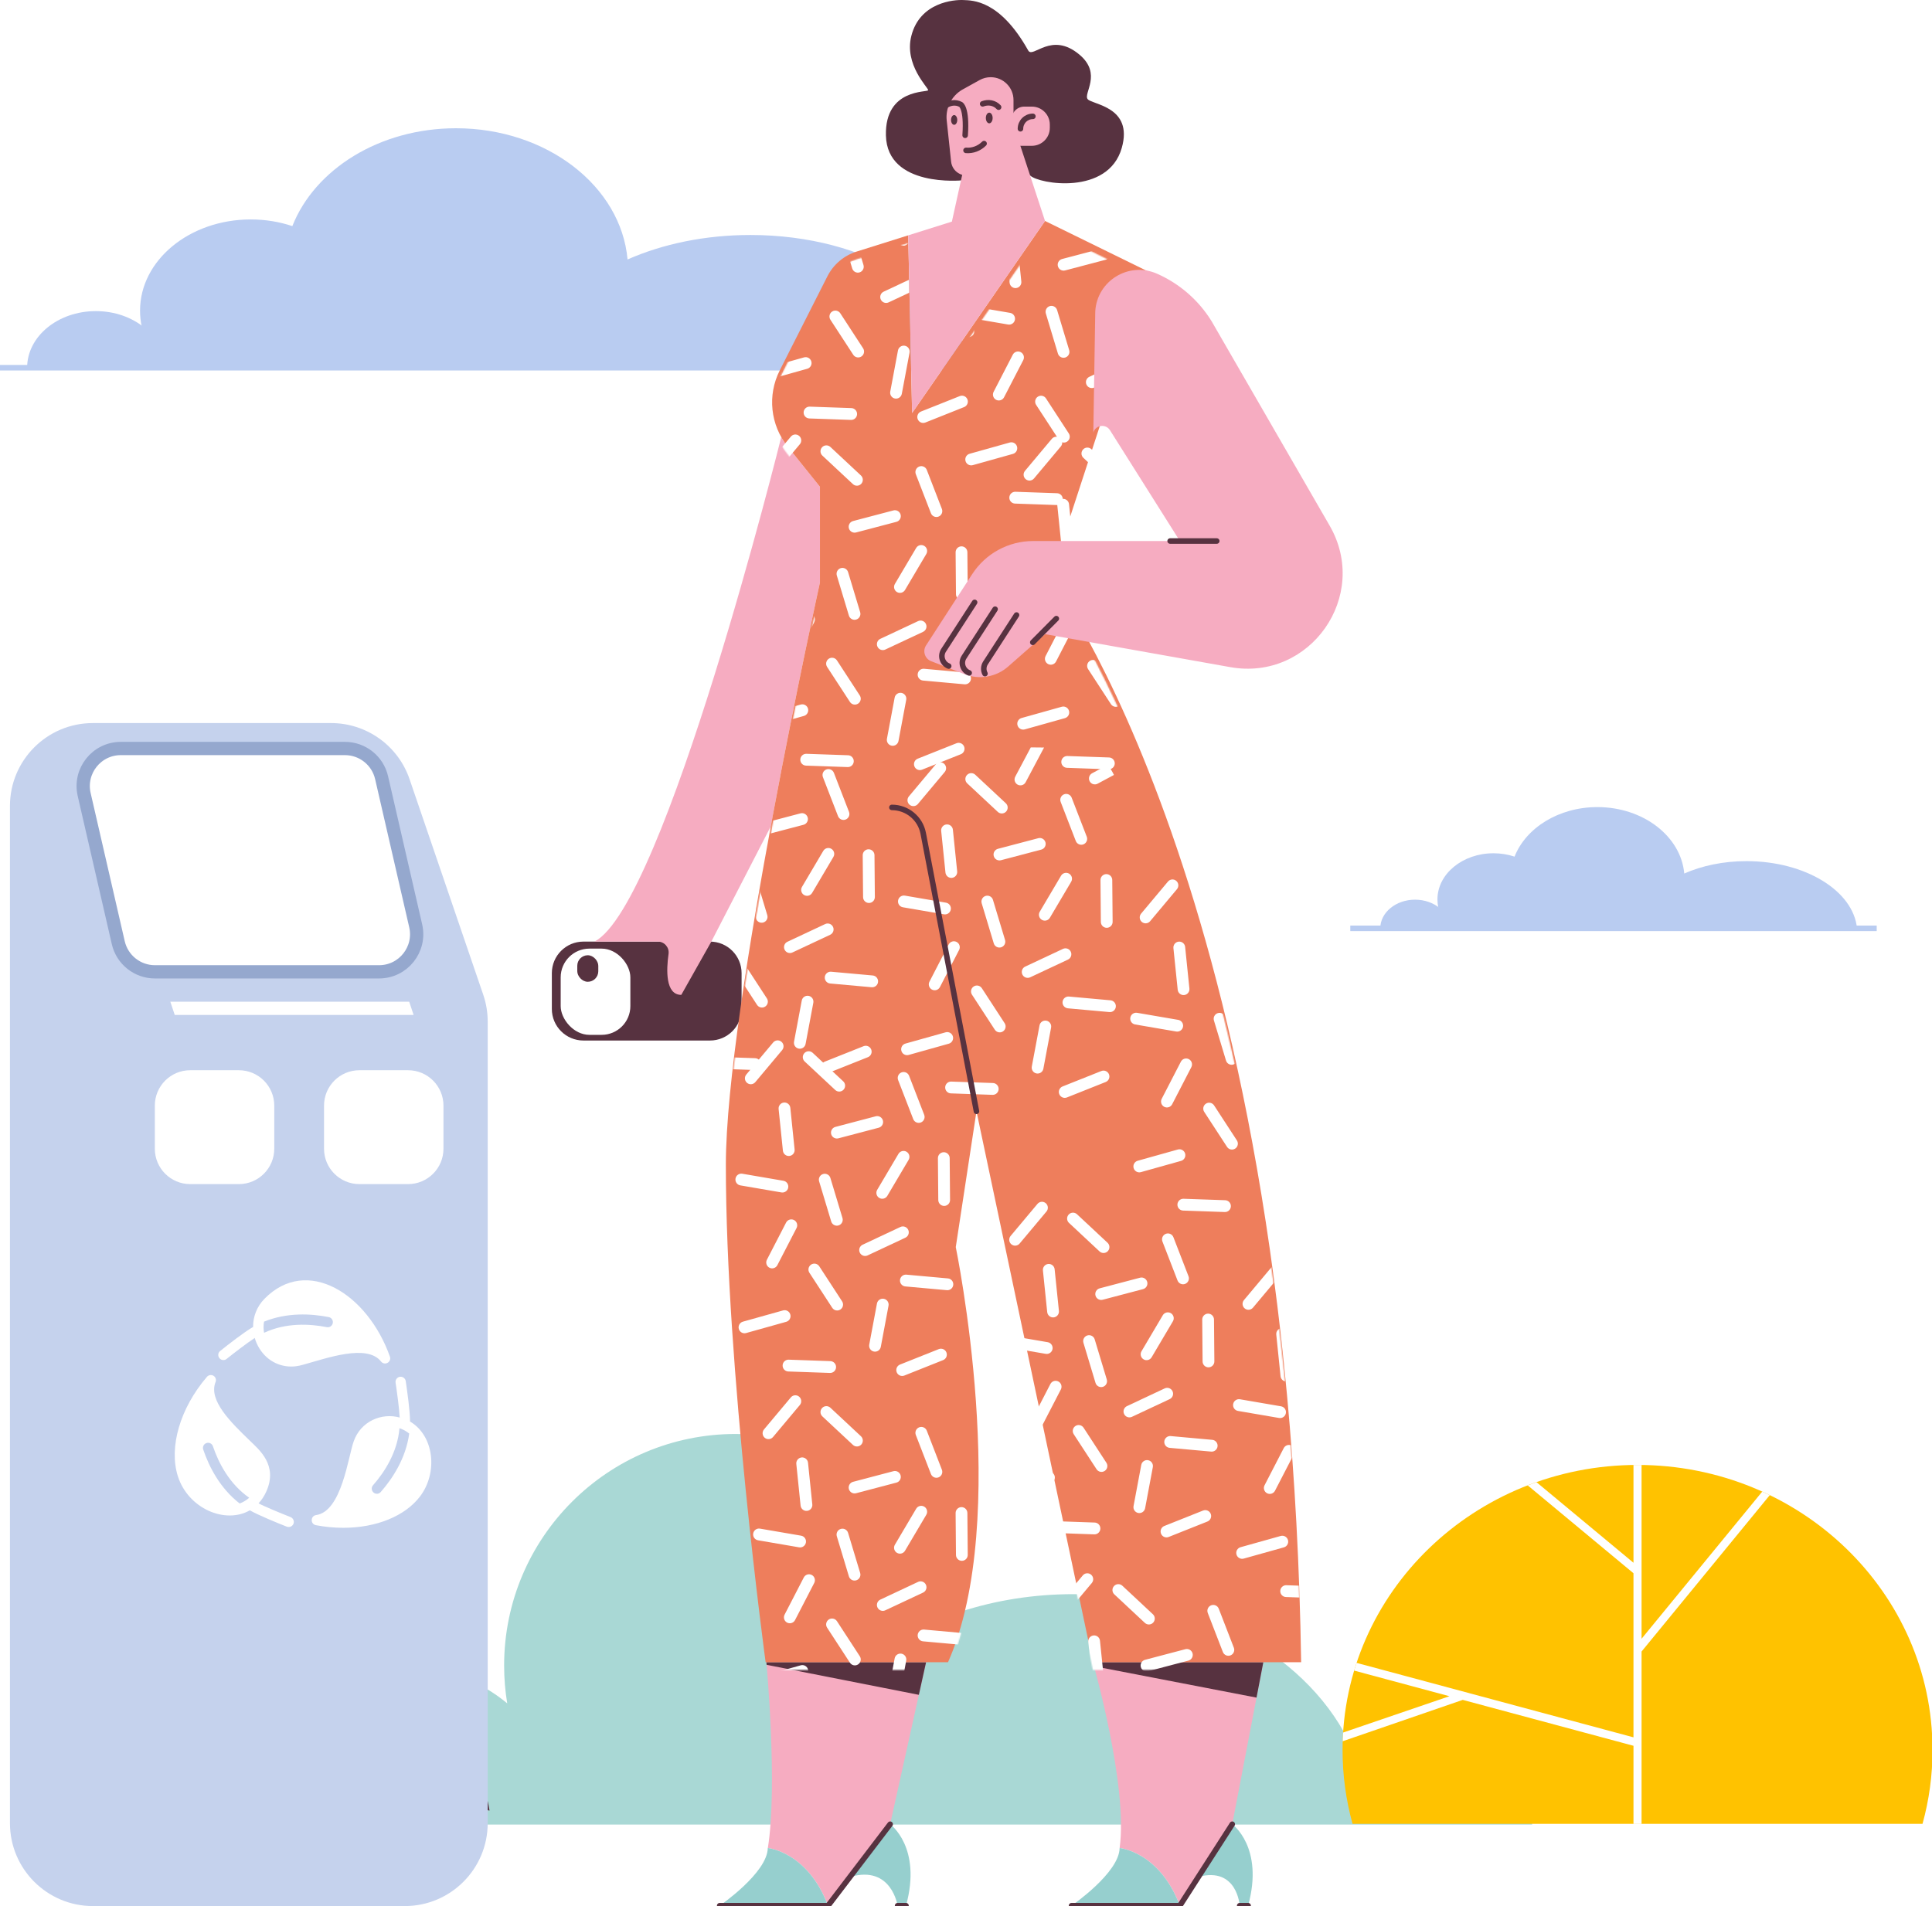 <svg width="1747" height="1724" viewBox="0 0 1747 1724" fill="none" xmlns="http://www.w3.org/2000/svg">
<rect x="0" y="0" width="1747" height="1724" fill="#808080" stroke="none"/>
<g clip-path="url(#clip0)">
<rect width="1747" height="1724" fill="white"/>
<path d="M24.531 332.599C24.531 304.319 52.35 281.394 86.667 281.394C120.984 281.394 148.803 304.319 148.803 332.599H24.531Z" fill="#B9CCF1"/>
<path d="M876.022 332.599H148.679C134.889 318.462 126.637 300.51 126.637 280.966C126.637 235.413 171.454 198.479 226.731 198.479C240.038 198.479 252.729 200.621 264.346 204.512C284.623 153.139 343.206 116 412.314 116C494.347 116 561.548 168.326 567.461 234.679C599.138 220.707 637.393 212.541 678.605 212.541C783.63 212.541 869.535 265.587 876.022 332.599Z" fill="#B9CCF1"/>
<path d="M-29 332.599H911.19" stroke="#B9CCF1" stroke-width="5" stroke-miterlimit="10"/>
<path d="M304.902 319.183C308.581 319.183 311.564 316.725 311.564 313.693C311.564 310.661 308.581 308.203 304.902 308.203C301.223 308.203 298.24 310.661 298.24 313.693C298.24 316.725 301.223 319.183 304.902 319.183Z" stroke="#B9CCF1" stroke-width="4" stroke-miterlimit="10"/>
<path d="M1248.1 839.66C1248.1 825.342 1262.19 813.735 1279.56 813.735C1296.93 813.735 1311.02 825.342 1311.02 839.66H1248.1Z" fill="#B9CCF1"/>
<path d="M1679.2 839.66H1310.96C1303.97 832.503 1299.8 823.414 1299.8 813.519C1299.8 790.457 1322.49 771.758 1350.47 771.758C1357.21 771.758 1363.64 772.842 1369.52 774.812C1379.78 748.803 1409.44 730 1444.43 730C1485.96 730 1519.98 756.492 1522.98 790.085C1539.02 783.011 1558.38 778.877 1579.25 778.877C1632.42 778.877 1675.91 805.733 1679.2 839.66Z" fill="#B9CCF1"/>
<path d="M1221 839.66H1697" stroke="#B9CCF1" stroke-width="5" stroke-miterlimit="10"/>
<path d="M1390.05 832.867C1391.91 832.867 1393.42 831.623 1393.42 830.088C1393.42 828.553 1391.91 827.309 1390.05 827.309C1388.19 827.309 1386.68 828.553 1386.68 830.088C1386.68 831.623 1388.19 832.867 1390.05 832.867Z" stroke="#B9CCF1" stroke-width="4" stroke-miterlimit="10"/>
<path d="M225 1650.31C225 1571.57 288.839 1507.76 367.58 1507.76C402.2 1507.76 433.96 1520.12 458.655 1540.66C456.802 1529.52 455.851 1518.08 455.851 1506.44C455.851 1390.77 549.624 1297 665.314 1297C764.171 1297 847.04 1365.5 869.007 1457.63C900.37 1447.47 934.777 1441.88 970.852 1441.88C1087.15 1441.88 1186.08 1500.03 1222.56 1581.13C1232.69 1579.75 1243.28 1579.04 1254.19 1579.04C1326.68 1579.04 1385.41 1610.96 1385.41 1650.31H225V1650.31Z" fill="#A9D8D5"/>
<path d="M411.952 1399.38C433.183 1428.87 428.801 1468.33 428.801 1468.33C428.801 1468.33 389.997 1459.96 368.767 1430.46C347.536 1400.96 339.993 1370.09 351.92 1361.51C363.845 1352.92 390.724 1369.88 411.952 1399.38Z" fill="#FF6E00"/>
<path d="M417.703 1582.88C439.11 1606.1 442.631 1637.67 442.631 1637.67C442.631 1637.67 411.444 1631.61 390.037 1608.39C368.63 1585.17 357.468 1560.64 365.109 1553.6C372.748 1546.55 396.294 1559.66 417.703 1582.88Z" fill="#573240"/>
<path d="M1095.87 1580.56C1087.87 1602.83 1065.69 1615.24 1065.69 1615.24C1065.69 1615.24 1056.48 1591.54 1064.48 1569.28C1072.48 1547.01 1086 1531.49 1094.67 1534.61C1103.33 1537.72 1103.87 1558.3 1095.87 1580.56Z" fill="#573240"/>
<path d="M1214 1582.85C1213.99 1605.42 1217.03 1627.89 1223.04 1649.65H1738.42C1744.44 1627.89 1747.48 1605.42 1747.46 1582.85C1747.46 1440.43 1628.04 1325 1480.71 1325C1333.38 1325 1214 1440.46 1214 1582.85Z" fill="#FFC200"/>
<path d="M1214.12 1574.91L1322.68 1537.51L1477.07 1579.03V1649.74H1484.38V1493.77L1600.31 1352.33C1598.06 1351.24 1595.79 1350.17 1593.48 1349.13L1484.38 1482.21V1325.04H1477.07V1413.48L1389.32 1340.56C1386.66 1341.54 1384.03 1342.51 1381.41 1343.49L1477.06 1422.97V1571.38L1226.67 1504.03C1225.9 1506.35 1225.21 1508.68 1224.48 1511.02L1310.64 1534.2L1214.47 1567.05C1214.33 1569.68 1214.2 1572.29 1214.12 1574.91Z" fill="white"/>
<path d="M1142.35 1503.45L1114.25 1649.97L1066.89 1723.64C1048.47 1674.81 1012.41 1671.49 1012.41 1671.49C1020.26 1615.26 988.234 1503.45 988.234 1503.45H1142.35Z" fill="#F6ACC1"/>
<path d="M1136.21 1535.46L1142.35 1503.45H988.234L989.238 1507.08L1136.21 1535.46Z" fill="#573240"/>
<path d="M1066.89 1723.65H968.934C968.934 1723.65 1012.09 1694.06 1012.41 1671.49C1012.41 1671.49 1048.47 1674.81 1066.89 1723.65Z" fill="#96CFCE"/>
<path d="M1114.26 1649.96C1114.26 1649.96 1143.22 1670.72 1128.59 1723.65H1120.99C1120.99 1723.65 1118.84 1688.16 1083.66 1697.57L1114.26 1649.96Z" fill="#96CFCE"/>
<path d="M1114.26 1649.96L1066.89 1723.65H968.934" stroke="#573240" stroke-width="5" stroke-miterlimit="10" stroke-linecap="round"/>
<path d="M1120.99 1723.65H1128.6" stroke="#573240" stroke-width="5" stroke-miterlimit="10" stroke-linecap="round"/>
<path d="M837.414 1503.45L804.916 1649.97L748.741 1723.64C730.76 1675.98 695.994 1671.68 694.324 1671.5C703.386 1615.27 692.994 1503.45 692.994 1503.45H837.414Z" fill="#F6ACC1"/>
<path d="M830.87 1532.94L837.409 1503.45H692.992C692.992 1503.45 692.864 1501.61 693.21 1505.8L830.87 1532.94Z" fill="#573240"/>
<path d="M748.739 1723.65H650.779C650.779 1723.65 693.935 1694.06 694.26 1671.49C694.26 1671.49 730.316 1674.81 748.739 1723.65Z" fill="#96CFCE"/>
<path d="M804.915 1649.96C804.915 1649.96 833.873 1670.72 819.252 1723.64H811.648C811.648 1723.64 806.154 1686.8 769.025 1697.57L804.915 1649.96Z" fill="#96CFCE"/>
<path d="M804.917 1649.96L748.741 1723.65H650.781" stroke="#573240" stroke-width="5" stroke-miterlimit="10" stroke-linecap="round"/>
<path d="M811.648 1723.65H819.251" stroke="#573240" stroke-width="5" stroke-miterlimit="10" stroke-linecap="round"/>
<path d="M642.004 941.132H527.574C511.793 941.132 499 928.339 499 912.558V880.229C499 864.448 511.793 851.655 527.574 851.655H642.004C657.785 851.655 670.578 864.448 670.578 880.229V912.558C670.578 928.338 657.785 941.132 642.004 941.132Z" fill="#573240"/>
<path d="M741.437 440.286V526.778C741.437 526.778 718.848 629.028 696.948 747.504L696.939 747.531L643.222 851.649L616.043 899.848C601.568 899.848 602.518 877.066 604.526 862.828C605.359 856.918 600.733 851.649 594.765 851.649H537.535C601.193 819.199 706.431 395.321 706.431 395.321C708.114 398.318 710.062 401.208 712.265 403.949L741.437 440.286Z" fill="#F6ACC1"/>
<path d="M882.969 1005.17L864.249 1127.98C864.249 1127.98 915.083 1373.62 857.233 1503.45H692.313C692.313 1503.45 656.258 1237.94 656.356 1053.13C656.426 911.578 741.438 526.778 741.438 526.778V440.286L712.266 403.949C696.552 384.375 693.74 357.415 705.083 335.021L748.144 249.974C753.573 239.239 763.109 231.149 774.583 227.544L821.222 212.87L824.774 373.551L944.959 199.853L1039.89 246.39L949.638 522.679C949.638 522.679 1166.03 808.666 1176.55 1503.45H988.231L882.969 1005.17Z" fill="#EE7E5C"/>
<mask id="mask0" mask-type="alpha" maskUnits="userSpaceOnUse" x="656" y="206" width="521" height="1305">
<path d="M882.969 1012.17L864.249 1134.98C864.249 1134.98 915.083 1380.62 857.233 1510.45H692.313C692.313 1510.45 656.258 1244.94 656.356 1060.13C656.426 918.578 741.438 533.778 741.438 533.778V447.286L712.266 410.949C696.552 391.375 693.74 364.415 705.083 342.021L748.144 256.974C753.573 246.239 763.109 238.149 774.583 234.544L821.222 219.87L824.774 380.551L944.959 206.853L1039.89 253.39L949.638 529.679C949.638 529.679 1166.03 815.666 1176.55 1510.45H988.231L882.969 1012.17Z" fill="#EE7E5C"/>
</mask>
<g mask="url(#mask0)">
<path fill-rule="evenodd" clip-rule="evenodd" d="M1205.89 1074.71L1170.82 1088.68C1168.09 1089.77 1166.76 1092.88 1167.84 1095.62C1168.93 1098.36 1172.02 1099.71 1174.75 1098.62L1209.81 1084.65C1212.54 1083.57 1213.88 1080.46 1212.8 1077.71C1211.71 1074.97 1208.62 1073.62 1205.89 1074.71ZM1107.87 1085.57L1070.18 1084.26C1067.25 1084.16 1064.78 1086.47 1064.68 1089.42C1064.58 1092.37 1066.87 1094.85 1069.81 1094.94L1107.51 1096.26C1110.44 1096.36 1112.91 1094.05 1113.01 1091.1C1113.11 1088.16 1110.81 1085.68 1107.87 1085.57ZM1149.98 1033.45L1143 1070.67C1142.46 1073.57 1144.36 1076.37 1147.24 1076.91C1150.13 1077.46 1152.92 1075.55 1153.46 1072.64L1160.44 1035.43C1160.98 1032.53 1159.09 1029.73 1156.19 1029.19C1153.31 1028.64 1150.53 1030.55 1149.98 1033.45ZM1031.63 1060.18L1067.96 1050C1070.79 1049.21 1072.44 1046.26 1071.65 1043.41C1070.86 1040.57 1067.92 1038.91 1065.09 1039.7L1028.77 1049.88C1025.93 1050.68 1024.28 1053.62 1025.07 1056.47C1025.86 1059.31 1028.8 1060.97 1031.63 1060.18ZM1088.9 1005.65L1109.56 1037.35C1111.16 1039.82 1114.46 1040.51 1116.92 1038.89C1119.38 1037.28 1120.07 1033.96 1118.46 1031.49L1097.82 999.797C1096.2 997.329 1092.9 996.634 1090.45 998.255C1087.99 999.868 1087.3 1003.18 1088.9 1005.65ZM1214.16 1010.75L1176.6 1007.36C1173.67 1007.09 1171.08 1009.27 1170.81 1012.21C1170.55 1015.15 1172.71 1017.74 1175.64 1018.01L1213.2 1021.4C1216.13 1021.66 1218.72 1019.49 1218.98 1016.55C1219.25 1013.61 1217.08 1011.01 1214.16 1010.75ZM1059.92 998.79L1077.28 965.176C1078.63 962.557 1077.61 959.323 1075 957.969C1072.39 956.606 1069.18 957.631 1067.82 960.25L1050.46 993.872C1049.11 996.491 1050.13 999.716 1052.74 1001.08C1055.35 1002.43 1058.56 1001.41 1059.92 998.79ZM1171.19 964.241L1137.01 980.277C1134.35 981.524 1133.21 984.705 1134.45 987.378C1135.69 990.05 1138.86 991.208 1141.52 989.961L1175.69 973.934C1178.36 972.678 1179.51 969.497 1178.26 966.825C1177.02 964.152 1173.85 962.994 1171.19 964.241ZM1118.8 956.161L1107.88 919.91C1107.03 917.086 1104.05 915.491 1101.24 916.338C1098.43 917.193 1096.84 920.186 1097.69 923.002L1108.61 959.261C1109.46 962.085 1112.44 963.68 1115.25 962.824C1118.06 961.969 1119.65 958.985 1118.8 956.161ZM1205.1 902.021L1205.43 939.884C1205.46 942.833 1207.86 945.212 1210.8 945.185C1213.75 945.158 1216.11 942.744 1216.08 939.795L1215.75 901.923C1215.72 898.974 1213.31 896.596 1210.37 896.622C1207.44 896.649 1205.08 899.063 1205.1 902.021ZM1169.45 898.066L1150.2 930.637C1148.7 933.167 1149.53 936.454 1152.06 937.96C1154.58 939.465 1157.85 938.628 1159.35 936.089L1178.6 903.527C1180.1 900.988 1179.27 897.709 1176.75 896.204C1174.22 894.698 1170.95 895.535 1169.45 898.066ZM1026.43 926.61L1063.6 932.988C1066.5 933.487 1069.25 931.527 1069.75 928.614C1070.24 925.71 1068.29 922.948 1065.39 922.449L1028.22 916.07C1025.33 915.58 1022.57 917.532 1022.08 920.445C1021.58 923.349 1023.53 926.111 1026.43 926.61ZM1075.52 894.137L1071.65 856.461C1071.35 853.53 1068.73 851.392 1065.81 851.695C1062.89 851.997 1060.76 854.626 1061.06 857.566L1064.93 895.232C1065.24 898.172 1067.86 900.311 1070.78 900.008C1073.7 899.705 1075.82 897.077 1075.52 894.137ZM1148.87 864.123L1112.39 873.726C1109.55 874.475 1107.84 877.397 1108.59 880.248C1109.33 883.099 1112.25 884.809 1115.09 884.061L1151.57 874.457C1154.41 873.717 1156.11 870.786 1155.37 867.936C1154.62 865.085 1151.71 863.374 1148.87 864.123ZM1169.12 831.355L1182.78 866.662C1183.84 869.406 1186.93 870.778 1189.67 869.708C1192.41 868.639 1193.77 865.539 1192.7 862.786L1179.05 827.489C1177.98 824.736 1174.9 823.373 1172.16 824.442C1169.42 825.502 1168.06 828.603 1169.12 831.355ZM1084.63 814.553L1112.25 840.336C1114.4 842.349 1117.77 842.224 1119.78 840.06C1121.77 837.904 1121.65 834.518 1119.49 832.505L1091.87 806.722C1089.72 804.718 1086.35 804.834 1084.35 806.999C1082.35 809.163 1082.47 812.54 1084.63 814.553ZM1056.12 797.368L1031.84 826.349C1029.95 828.603 1030.23 831.979 1032.49 833.877C1034.73 835.774 1038.09 835.48 1039.98 833.226L1064.26 804.246C1066.15 801.992 1065.86 798.615 1063.62 796.718C1061.37 794.811 1058.01 795.105 1056.12 797.368ZM1142.08 782L1154.08 782.116L1137.42 813.52C1136.04 816.121 1132.81 817.11 1130.22 815.72C1127.63 814.33 1126.64 811.097 1128.03 808.486L1142.08 782ZM1211.8 797.742C1213.63 800.29 1215.52 803.337 1217.29 806.918L1202.51 814.838C1199.92 816.228 1196.69 815.248 1195.32 812.647C1193.93 810.036 1194.91 806.802 1197.5 805.413L1211.8 797.742Z" fill="white"/>
<path fill-rule="evenodd" clip-rule="evenodd" d="M995.885 968.712L960.824 982.681C958.091 983.768 956.76 986.877 957.843 989.621C958.925 992.365 962.021 993.71 964.754 992.623L999.806 978.654C1002.54 977.567 1003.88 974.458 1002.8 971.714C1001.71 968.97 998.618 967.625 995.885 968.712ZM897.87 979.572L860.182 978.262C857.246 978.164 854.779 980.472 854.682 983.42C854.575 986.369 856.873 988.846 859.809 988.944L897.506 990.262C900.442 990.36 902.909 988.053 903.006 985.104C903.113 982.155 900.806 979.679 897.87 979.572ZM939.984 927.454L933.002 964.667C932.461 967.571 934.359 970.369 937.243 970.912C940.135 971.456 942.92 969.549 943.462 966.645L950.444 929.432C950.985 926.528 949.086 923.731 946.194 923.187C943.311 922.644 940.525 924.55 939.984 927.454ZM821.625 954.181L857.955 943.998C860.785 943.206 862.435 940.257 861.646 937.415C860.856 934.573 857.92 932.907 855.09 933.7L818.769 943.883C815.93 944.675 814.279 947.624 815.069 950.466C815.859 953.308 818.795 954.965 821.625 954.181ZM878.902 899.65L899.555 931.348C901.161 933.815 904.461 934.51 906.919 932.889C909.376 931.276 910.068 927.962 908.462 925.495L887.818 893.797C886.203 891.329 882.903 890.634 880.445 892.255C877.988 893.868 877.296 897.182 878.902 899.65ZM1004.16 904.755L966.599 901.36C963.672 901.093 961.081 903.267 960.815 906.207C960.549 909.147 962.713 911.739 965.641 912.006L1003.2 915.401C1006.13 915.659 1008.72 913.494 1008.98 910.554C1009.25 907.614 1007.08 905.013 1004.16 904.755ZM849.917 892.79L867.28 859.176C868.628 856.557 867.608 853.323 864.999 851.969C862.391 850.606 859.18 851.631 857.822 854.25L840.46 887.872C839.112 890.491 840.132 893.716 842.74 895.079C845.348 896.434 848.56 895.409 849.917 892.79ZM961.187 858.241L927.013 874.277C924.352 875.524 923.207 878.705 924.449 881.378C925.691 884.05 928.859 885.208 931.52 883.961L965.694 867.934C968.356 866.678 969.509 863.497 968.258 860.825C967.016 858.152 963.849 856.994 961.187 858.241ZM908.8 850.161L897.878 813.91C897.027 811.086 894.055 809.491 891.242 810.338C888.43 811.193 886.842 814.186 887.694 817.002L898.615 853.261C899.458 856.085 902.438 857.68 905.251 856.824C908.063 855.969 909.651 852.985 908.8 850.161ZM995.104 796.021L995.433 833.884C995.459 836.833 997.863 839.212 1000.8 839.185C1003.75 839.158 1006.11 836.744 1006.08 833.795L1005.75 795.923C1005.72 792.974 1003.31 790.596 1000.37 790.622C997.438 790.649 995.078 793.063 995.104 796.021ZM959.449 792.066L940.197 824.637C938.697 827.167 939.531 830.454 942.06 831.96C944.579 833.465 947.853 832.628 949.353 830.089L968.604 797.527C970.104 794.988 969.27 791.709 966.75 790.204C964.222 788.698 960.948 789.535 959.449 792.066ZM816.426 820.61L853.599 826.988C856.5 827.487 859.251 825.527 859.747 822.614C860.244 819.71 858.292 816.948 855.391 816.449L818.219 810.07C815.326 809.58 812.567 811.532 812.079 814.445C811.582 817.349 813.534 820.111 816.426 820.61ZM865.523 788.137L861.646 750.461C861.353 747.53 858.727 745.392 855.808 745.695C852.889 745.997 850.76 748.626 851.062 751.566L854.93 789.232C855.241 792.172 857.858 794.311 860.776 794.008C863.695 793.705 865.825 791.077 865.523 788.137ZM938.875 758.123L902.394 767.726C899.546 768.475 897.843 771.397 898.588 774.248C899.333 777.099 902.252 778.809 905.091 778.061L941.572 768.457C944.411 767.717 946.114 764.786 945.369 761.936C944.624 759.085 941.714 757.374 938.875 758.123ZM959.12 725.355L972.783 760.662C973.839 763.406 976.926 764.778 979.667 763.708C982.409 762.639 983.766 759.539 982.702 756.786L969.048 721.489C967.983 718.736 964.896 717.373 962.163 718.442C959.422 719.502 958.056 722.603 959.12 725.355ZM874.625 708.553L902.252 734.336C904.399 736.349 907.77 736.224 909.775 734.06C911.772 731.904 911.647 728.518 909.492 726.505L881.874 700.722C879.718 698.718 876.347 698.834 874.35 700.999C872.345 703.163 872.469 706.54 874.625 708.553ZM846.12 691.368L821.838 720.349C819.948 722.603 820.232 725.979 822.486 727.877C824.73 729.774 828.093 729.48 829.983 727.226L854.265 698.246C856.154 695.992 855.862 692.615 853.617 690.718C851.372 688.811 848.01 689.105 846.12 691.368ZM932.079 676L944.083 676.116L927.421 707.52C926.037 710.121 922.808 711.11 920.217 709.72C917.627 708.33 916.642 705.097 918.026 702.486L932.079 676ZM1001.8 691.742C1003.63 694.29 1005.52 697.337 1007.29 700.918L992.514 708.838C989.923 710.228 986.694 709.248 985.319 706.647C983.935 704.036 984.911 700.802 987.501 699.413L1001.8 691.742Z" fill="white"/>
<path fill-rule="evenodd" clip-rule="evenodd" d="M1128.89 1702.25L1093.82 1716.22C1091.09 1717.31 1089.76 1720.42 1090.84 1723.16C1091.93 1725.91 1095.02 1727.25 1097.75 1726.16L1132.81 1712.19C1135.54 1711.11 1136.88 1708 1135.8 1705.25C1134.71 1702.51 1131.62 1701.17 1128.89 1702.25ZM1030.87 1713.11L993.182 1711.8C990.246 1711.7 987.779 1714.01 987.682 1716.96C987.575 1719.91 989.873 1722.39 992.809 1722.48L1030.51 1723.8C1033.44 1723.9 1035.91 1721.59 1036.01 1718.64C1036.11 1715.7 1033.81 1713.22 1030.87 1713.11ZM1072.98 1661L1066 1698.21C1065.46 1701.11 1067.36 1703.91 1070.24 1704.45C1073.13 1705 1075.92 1703.09 1076.46 1700.19L1083.44 1662.97C1083.98 1660.07 1082.09 1657.27 1079.19 1656.73C1076.31 1656.18 1073.53 1658.09 1072.98 1661ZM954.625 1687.72L990.955 1677.54C993.785 1676.75 995.435 1673.8 994.646 1670.96C993.856 1668.11 990.92 1666.45 988.09 1667.24L951.769 1677.42C948.93 1678.22 947.279 1681.17 948.069 1684.01C948.859 1686.85 951.795 1688.51 954.625 1687.72ZM1011.9 1633.19L1032.56 1664.89C1034.16 1667.36 1037.46 1668.05 1039.92 1666.43C1042.38 1664.82 1043.07 1661.5 1041.46 1659.04L1020.82 1627.34C1019.2 1624.87 1015.9 1624.17 1013.45 1625.8C1010.99 1627.41 1010.3 1630.72 1011.9 1633.19ZM1137.16 1638.3L1099.6 1634.9C1096.67 1634.63 1094.08 1636.81 1093.81 1639.75C1093.55 1642.69 1095.71 1645.28 1098.64 1645.55L1136.2 1648.94C1139.13 1649.2 1141.72 1647.03 1141.98 1644.1C1142.25 1641.16 1140.08 1638.55 1137.16 1638.3ZM982.917 1626.33L1000.28 1592.72C1001.63 1590.1 1000.61 1586.86 997.999 1585.51C995.391 1584.15 992.18 1585.17 990.822 1587.79L973.46 1621.41C972.112 1624.03 973.132 1627.26 975.74 1628.62C978.348 1629.97 981.56 1628.95 982.917 1626.33ZM1094.19 1591.78L1060.01 1607.82C1057.35 1609.07 1056.21 1612.25 1057.45 1614.92C1058.69 1617.59 1061.86 1618.75 1064.52 1617.5L1098.69 1601.47C1101.36 1600.22 1102.51 1597.04 1101.26 1594.37C1100.02 1591.69 1096.85 1590.53 1094.19 1591.78ZM1041.8 1583.7L1030.88 1547.45C1030.03 1544.63 1027.05 1543.03 1024.24 1543.88C1021.43 1544.73 1019.84 1547.73 1020.69 1550.54L1031.61 1586.8C1032.46 1589.63 1035.44 1591.22 1038.25 1590.37C1041.06 1589.51 1042.65 1586.53 1041.8 1583.7ZM1128.1 1529.56L1128.43 1567.42C1128.46 1570.37 1130.86 1572.75 1133.8 1572.73C1136.75 1572.7 1139.11 1570.28 1139.08 1567.34L1138.75 1529.46C1138.72 1526.51 1136.31 1524.14 1133.37 1524.16C1130.44 1524.19 1128.08 1526.6 1128.1 1529.56ZM1092.45 1525.61L1073.2 1558.18C1071.7 1560.71 1072.53 1563.99 1075.06 1565.5C1077.58 1567.01 1080.85 1566.17 1082.35 1563.63L1101.6 1531.07C1103.1 1528.53 1102.27 1525.25 1099.75 1523.74C1097.22 1522.24 1093.95 1523.08 1092.45 1525.61ZM949.426 1554.15L986.599 1560.53C989.5 1561.03 992.251 1559.07 992.747 1556.16C993.244 1553.25 991.292 1550.49 988.391 1549.99L951.219 1543.61C948.326 1543.12 945.567 1545.07 945.079 1547.99C944.582 1550.89 946.534 1553.65 949.426 1554.15ZM998.523 1521.68L994.646 1484C994.353 1481.07 991.727 1478.93 988.808 1479.24C985.889 1479.54 983.76 1482.17 984.062 1485.11L987.93 1522.77C988.241 1525.71 990.858 1527.85 993.776 1527.55C996.695 1527.25 998.825 1524.62 998.523 1521.68ZM1071.87 1491.66L1035.39 1501.27C1032.55 1502.02 1030.84 1504.94 1031.59 1507.79C1032.33 1510.64 1035.25 1512.35 1038.09 1511.6L1074.57 1502C1077.41 1501.26 1079.11 1498.33 1078.37 1495.48C1077.62 1492.63 1074.71 1490.91 1071.87 1491.66ZM1092.12 1458.9L1105.78 1494.2C1106.84 1496.95 1109.93 1498.32 1112.67 1497.25C1115.41 1496.18 1116.77 1493.08 1115.7 1490.33L1102.05 1455.03C1100.98 1452.28 1097.9 1450.91 1095.16 1451.98C1092.42 1453.04 1091.06 1456.14 1092.12 1458.9ZM1007.63 1442.09L1035.25 1467.88C1037.4 1469.89 1040.77 1469.77 1042.78 1467.6C1044.77 1465.44 1044.65 1462.06 1042.49 1460.05L1014.87 1434.26C1012.72 1432.26 1009.35 1432.37 1007.35 1434.54C1005.35 1436.7 1005.47 1440.08 1007.63 1442.09ZM979.12 1424.91L954.838 1453.89C952.948 1456.14 953.232 1459.52 955.486 1461.42C957.73 1463.32 961.093 1463.02 962.983 1460.77L987.265 1431.79C989.154 1429.53 988.862 1426.16 986.617 1424.26C984.372 1422.35 981.01 1422.65 979.12 1424.91Z" fill="white"/>
<path fill-rule="evenodd" clip-rule="evenodd" d="M864.885 672.253L829.824 686.222C827.091 687.309 825.76 690.418 826.843 693.162C827.925 695.906 831.021 697.251 833.754 696.164L868.806 682.195C871.539 681.108 872.879 677.999 871.796 675.255C870.714 672.511 867.618 671.166 864.885 672.253ZM766.87 683.112L729.182 681.803C726.246 681.705 723.779 684.012 723.682 686.961C723.575 689.91 725.873 692.387 728.809 692.485L766.506 693.803C769.442 693.901 771.909 691.594 772.006 688.645C772.113 685.696 769.806 683.219 766.87 683.112ZM808.984 630.995L802.002 668.208C801.461 671.112 803.359 673.91 806.243 674.453C809.135 674.996 811.92 673.09 812.462 670.186L819.444 632.973C819.985 630.069 818.086 627.271 815.194 626.728C812.311 626.185 809.525 628.091 808.984 630.995ZM690.625 657.722L726.955 647.539C729.785 646.746 731.435 643.797 730.646 640.955C729.856 638.114 726.92 636.448 724.09 637.24L687.769 647.423C684.93 648.216 683.279 651.165 684.069 654.007C684.859 656.849 687.795 658.506 690.625 657.722ZM747.902 603.191L768.555 634.888C770.161 637.356 773.461 638.051 775.919 636.43C778.376 634.817 779.068 631.503 777.462 629.035L756.818 597.337C755.203 594.87 751.903 594.175 749.445 595.796C746.988 597.409 746.296 600.723 747.902 603.191ZM873.162 608.295L835.599 604.901C832.672 604.634 830.081 606.808 829.815 609.747C829.549 612.687 831.713 615.28 834.641 615.547L872.204 618.941C875.132 619.2 877.723 617.035 877.98 614.095C878.246 611.155 876.081 608.554 873.162 608.295ZM718.917 596.331L736.28 562.717C737.628 560.098 736.608 556.864 733.999 555.51C731.391 554.147 728.18 555.171 726.822 557.791L709.46 591.413C708.112 594.032 709.132 597.257 711.74 598.62C714.348 599.974 717.56 598.95 718.917 596.331ZM830.187 561.782L796.013 577.818C793.352 579.065 792.207 582.246 793.449 584.918C794.691 587.591 797.859 588.749 800.52 587.502L834.694 571.475C837.356 570.219 838.509 567.038 837.258 564.365C836.016 561.693 832.849 560.535 830.187 561.782ZM777.8 553.701L766.878 517.451C766.027 514.627 763.055 513.032 760.242 513.879C757.43 514.734 755.842 517.727 756.694 520.542L767.615 556.802C768.458 559.626 771.438 561.221 774.251 560.365C777.063 559.51 778.651 556.526 777.8 553.701ZM864.104 499.562L864.433 537.425C864.459 540.374 866.863 542.752 869.8 542.726C872.745 542.699 875.105 540.285 875.079 537.336L874.75 499.464C874.724 496.515 872.311 494.136 869.374 494.163C866.438 494.19 864.078 496.604 864.104 499.562ZM828.449 495.606L809.197 528.177C807.697 530.707 808.531 533.995 811.06 535.501C813.579 537.006 816.853 536.169 818.353 533.63L837.604 501.067C839.104 498.528 838.27 495.25 835.75 493.744C833.222 492.239 829.948 493.076 828.449 495.606ZM685.426 524.151L722.599 530.529C725.5 531.028 728.251 529.068 728.747 526.155C729.244 523.251 727.292 520.489 724.391 519.99L687.219 513.611C684.326 513.121 681.567 515.072 681.079 517.986C680.582 520.89 682.534 523.652 685.426 524.151ZM734.523 491.677L730.646 454.002C730.353 451.071 727.727 448.932 724.808 449.235C721.889 449.538 719.76 452.166 720.062 455.106L723.93 492.773C724.241 495.713 726.858 497.851 729.776 497.549C732.695 497.246 734.825 494.617 734.523 491.677ZM807.875 461.663L771.394 471.267C768.546 472.016 766.843 474.938 767.588 477.788C768.333 480.639 771.252 482.35 774.091 481.602L810.572 471.998C813.411 471.258 815.114 468.327 814.369 465.476C813.624 462.626 810.714 460.915 807.875 461.663ZM828.12 428.896L841.783 464.202C842.839 466.946 845.926 468.318 848.667 467.249C851.409 466.18 852.766 463.08 851.702 460.327L838.048 425.03C836.983 422.277 833.896 420.914 831.163 421.983C828.422 423.043 827.056 426.143 828.12 428.896ZM743.625 412.094L771.252 437.876C773.399 439.89 776.77 439.765 778.775 437.6C780.772 435.444 780.647 432.059 778.492 430.046L750.874 404.263C748.718 402.259 745.347 402.374 743.35 404.539C741.345 406.704 741.469 410.081 743.625 412.094ZM715.12 394.909L690.838 423.889C688.948 426.143 689.232 429.52 691.486 431.417C693.73 433.315 697.093 433.021 698.983 430.767L723.265 401.786C725.154 399.532 724.862 396.156 722.617 394.258C720.372 392.352 717.01 392.646 715.12 394.909Z" fill="white"/>
<path fill-rule="evenodd" clip-rule="evenodd" d="M1053.89 435.253L1018.82 449.222C1016.09 450.309 1014.76 453.418 1015.84 456.162C1016.93 458.906 1020.02 460.251 1022.75 459.164L1057.81 445.195C1060.54 444.108 1061.88 440.999 1060.8 438.255C1059.71 435.511 1056.62 434.166 1053.89 435.253ZM955.87 446.112L918.182 444.803C915.246 444.705 912.779 447.012 912.682 449.961C912.575 452.91 914.873 455.387 917.809 455.485L955.506 456.803C958.442 456.901 960.909 454.594 961.006 451.645C961.113 448.696 958.806 446.219 955.87 446.112ZM997.984 393.995L991.002 431.208C990.461 434.112 992.359 436.91 995.243 437.453C998.135 437.996 1000.92 436.09 1001.46 433.186L1008.44 395.973C1008.98 393.069 1007.09 390.271 1004.19 389.728C1001.31 389.185 998.525 391.091 997.984 393.995ZM879.625 420.722L915.955 410.539C918.785 409.746 920.435 406.797 919.646 403.955C918.856 401.114 915.92 399.448 913.09 400.24L876.769 410.423C873.93 411.216 872.279 414.165 873.069 417.007C873.859 419.849 876.795 421.506 879.625 420.722ZM936.902 366.191L957.555 397.888C959.161 400.356 962.461 401.051 964.919 399.43C967.376 397.817 968.068 394.503 966.462 392.035L945.818 360.337C944.203 357.87 940.903 357.175 938.445 358.796C935.988 360.409 935.296 363.723 936.902 366.191ZM1062.16 371.295L1024.6 367.901C1021.67 367.634 1019.08 369.808 1018.81 372.747C1018.55 375.687 1020.71 378.28 1023.64 378.547L1061.2 381.941C1064.13 382.2 1066.72 380.035 1066.98 377.095C1067.25 374.155 1065.08 371.554 1062.16 371.295ZM907.917 359.331L925.28 325.717C926.628 323.098 925.608 319.864 922.999 318.51C920.391 317.147 917.18 318.171 915.822 320.791L898.46 354.413C897.112 357.032 898.132 360.257 900.74 361.62C903.348 362.974 906.56 361.95 907.917 359.331ZM1019.19 324.782L985.013 340.818C982.352 342.065 981.207 345.246 982.449 347.918C983.691 350.591 986.859 351.749 989.52 350.502L1023.69 334.475C1026.36 333.219 1027.51 330.038 1026.26 327.365C1025.02 324.693 1021.85 323.535 1019.19 324.782ZM966.8 316.701L955.878 280.451C955.027 277.627 952.055 276.032 949.242 276.879C946.43 277.734 944.842 280.727 945.694 283.542L956.615 319.802C957.458 322.626 960.438 324.221 963.251 323.365C966.063 322.51 967.651 319.526 966.8 316.701ZM1053.1 262.562L1053.43 300.425C1053.46 303.374 1055.86 305.752 1058.8 305.726C1061.75 305.699 1064.11 303.285 1064.08 300.336L1063.75 262.464C1063.72 259.515 1061.31 257.136 1058.37 257.163C1055.44 257.19 1053.08 259.604 1053.1 262.562ZM1017.45 258.606L998.197 291.177C996.697 293.707 997.531 296.995 1000.06 298.501C1002.58 300.006 1005.85 299.169 1007.35 296.63L1026.6 264.067C1028.1 261.528 1027.27 258.25 1024.75 256.744C1022.22 255.239 1018.95 256.076 1017.45 258.606ZM874.426 287.151L911.599 293.529C914.5 294.028 917.251 292.068 917.747 289.155C918.244 286.251 916.292 283.489 913.391 282.99L876.219 276.611C873.326 276.121 870.567 278.072 870.079 280.986C869.582 283.89 871.534 286.652 874.426 287.151ZM923.523 254.677L919.646 217.002C919.353 214.071 916.727 211.932 913.808 212.235C910.889 212.538 908.76 215.166 909.062 218.106L912.93 255.773C913.241 258.713 915.858 260.851 918.776 260.549C921.695 260.246 923.825 257.617 923.523 254.677ZM996.875 224.663L960.394 234.267C957.546 235.016 955.843 237.938 956.588 240.788C957.333 243.639 960.252 245.35 963.091 244.602L999.572 234.998C1002.41 234.258 1004.11 231.327 1003.37 228.476C1002.62 225.626 999.714 223.915 996.875 224.663ZM1017.12 191.896L1030.78 227.202C1031.84 229.946 1034.93 231.318 1037.67 230.249C1040.41 229.18 1041.77 226.08 1040.7 223.327L1027.05 188.03C1025.98 185.277 1022.9 183.914 1020.16 184.983C1017.42 186.043 1016.06 189.143 1017.12 191.896ZM932.625 175.094L960.252 200.876C962.399 202.89 965.77 202.765 967.775 200.6C969.772 198.444 969.647 195.059 967.492 193.046L939.874 167.263C937.718 165.259 934.347 165.374 932.35 167.539C930.345 169.704 930.469 173.081 932.625 175.094ZM904.12 157.909L879.838 186.889C877.948 189.143 878.232 192.52 880.486 194.417C882.73 196.315 886.093 196.021 887.983 193.767L912.265 164.786C914.154 162.532 913.862 159.156 911.617 157.258C909.372 155.352 906.01 155.646 904.12 157.909Z" fill="white"/>
<path fill-rule="evenodd" clip-rule="evenodd" d="M867.885 358.253L832.824 372.222C830.091 373.309 828.76 376.418 829.843 379.162C830.925 381.906 834.021 383.251 836.754 382.164L871.806 368.195C874.539 367.108 875.879 363.999 874.796 361.255C873.714 358.511 870.618 357.166 867.885 358.253ZM769.87 369.112L732.182 367.803C729.246 367.705 726.779 370.012 726.682 372.961C726.575 375.91 728.873 378.387 731.809 378.485L769.506 379.803C772.442 379.901 774.909 377.594 775.006 374.645C775.113 371.696 772.806 369.219 769.87 369.112ZM811.984 316.995L805.002 354.208C804.461 357.112 806.359 359.91 809.243 360.453C812.135 360.996 814.92 359.09 815.462 356.186L822.444 318.973C822.985 316.069 821.086 313.271 818.194 312.728C815.311 312.185 812.525 314.091 811.984 316.995ZM693.625 343.722L729.955 333.539C732.785 332.746 734.435 329.797 733.646 326.955C732.856 324.114 729.92 322.448 727.09 323.24L690.769 333.423C687.93 334.216 686.279 337.165 687.069 340.007C687.859 342.849 690.795 344.506 693.625 343.722ZM750.902 289.191L771.555 320.888C773.161 323.356 776.461 324.051 778.919 322.43C781.376 320.817 782.068 317.503 780.462 315.035L759.818 283.337C758.203 280.87 754.903 280.175 752.445 281.796C749.988 283.409 749.296 286.723 750.902 289.191ZM876.162 294.295L838.599 290.901C835.672 290.634 833.081 292.808 832.815 295.747C832.549 298.687 834.713 301.28 837.641 301.547L875.204 304.941C878.132 305.2 880.723 303.035 880.98 300.095C881.246 297.155 879.081 294.554 876.162 294.295ZM721.917 282.331L739.28 248.717C740.628 246.098 739.608 242.864 736.999 241.51C734.391 240.147 731.18 241.171 729.822 243.791L712.46 277.413C711.112 280.032 712.132 283.257 714.74 284.62C717.348 285.974 720.56 284.95 721.917 282.331ZM833.187 247.782L799.013 263.818C796.352 265.065 795.207 268.246 796.449 270.918C797.691 273.591 800.859 274.749 803.52 273.502L837.694 257.475C840.356 256.219 841.509 253.038 840.258 250.365C839.016 247.693 835.849 246.535 833.187 247.782ZM780.8 239.701L769.878 203.451C769.027 200.627 766.055 199.032 763.242 199.879C760.43 200.734 758.842 203.727 759.694 206.542L770.615 242.802C771.458 245.626 774.438 247.221 777.251 246.365C780.063 245.51 781.651 242.526 780.8 239.701ZM867.104 185.562L867.433 223.425C867.459 226.374 869.863 228.752 872.8 228.726C875.745 228.699 878.105 226.285 878.079 223.336L877.75 185.464C877.724 182.515 875.311 180.136 872.374 180.163C869.438 180.19 867.078 182.604 867.104 185.562ZM831.449 181.606L812.197 214.177C810.697 216.707 811.531 219.995 814.06 221.501C816.579 223.006 819.853 222.169 821.353 219.63L840.604 187.067C842.104 184.528 841.27 181.25 838.75 179.744C836.222 178.239 832.948 179.076 831.449 181.606ZM688.426 210.151L725.599 216.529C728.5 217.028 731.251 215.068 731.747 212.155C732.244 209.251 730.292 206.489 727.391 205.99L690.219 199.611C687.326 199.121 684.567 201.072 684.079 203.986C683.582 206.89 685.534 209.652 688.426 210.151ZM737.523 177.677L733.646 140.002C733.353 137.071 730.727 134.932 727.808 135.235C724.889 135.538 722.76 138.166 723.062 141.106L726.93 178.773C727.241 181.713 729.858 183.851 732.776 183.549C735.695 183.246 737.825 180.617 737.523 177.677ZM810.875 147.663L774.394 157.267C771.546 158.016 769.843 160.938 770.588 163.788C771.333 166.639 774.252 168.35 777.091 167.602L813.572 157.998C816.411 157.258 818.114 154.327 817.369 151.476C816.624 148.626 813.714 146.915 810.875 147.663ZM831.12 114.896L844.783 150.202C845.839 152.946 848.926 154.318 851.667 153.249C854.409 152.18 855.766 149.08 854.702 146.327L841.048 111.03C839.983 108.277 836.896 106.914 834.163 107.983C831.422 109.043 830.056 112.143 831.12 114.896ZM746.625 98.094L774.252 123.876C776.399 125.89 779.77 125.765 781.775 123.6C783.772 121.444 783.647 118.059 781.492 116.046L753.874 90.263C751.718 88.259 748.347 88.374 746.35 90.539C744.345 92.704 744.469 96.081 746.625 98.094ZM718.12 80.909L693.838 109.889C691.948 112.143 692.232 115.52 694.486 117.417C696.73 119.315 700.093 119.021 701.983 116.767L726.265 87.786C728.154 85.532 727.862 82.156 725.617 80.258C723.372 78.352 720.01 78.646 718.12 80.909Z" fill="white"/>
<path fill-rule="evenodd" clip-rule="evenodd" d="M1100.89 674.253L1065.82 688.222C1063.09 689.309 1061.76 692.418 1062.84 695.162C1063.93 697.906 1067.02 699.251 1069.75 698.164L1104.81 684.195C1107.54 683.108 1108.88 679.999 1107.8 677.255C1106.71 674.511 1103.62 673.166 1100.89 674.253ZM1002.87 685.112L965.182 683.803C962.246 683.705 959.779 686.012 959.682 688.961C959.575 691.91 961.873 694.387 964.809 694.485L1002.51 695.803C1005.44 695.901 1007.91 693.594 1008.01 690.645C1008.11 687.696 1005.81 685.219 1002.87 685.112ZM1044.98 632.995L1038 670.208C1037.46 673.112 1039.36 675.91 1042.24 676.453C1045.13 676.996 1047.92 675.09 1048.46 672.186L1055.44 634.973C1055.98 632.069 1054.09 629.271 1051.19 628.728C1048.31 628.185 1045.53 630.091 1044.98 632.995ZM926.625 659.722L962.955 649.539C965.785 648.746 967.435 645.797 966.646 642.955C965.856 640.114 962.92 638.448 960.09 639.24L923.769 649.423C920.93 650.216 919.279 653.165 920.069 656.007C920.859 658.849 923.795 660.506 926.625 659.722ZM983.902 605.191L1004.56 636.888C1006.16 639.356 1009.46 640.051 1011.92 638.43C1014.38 636.817 1015.07 633.503 1013.46 631.035L992.818 599.337C991.203 596.87 987.903 596.175 985.445 597.796C982.988 599.409 982.296 602.723 983.902 605.191ZM1109.16 610.295L1071.6 606.901C1068.67 606.634 1066.08 608.808 1065.81 611.747C1065.55 614.687 1067.71 617.28 1070.64 617.547L1108.2 620.941C1111.13 621.2 1113.72 619.035 1113.98 616.095C1114.25 613.155 1112.08 610.554 1109.16 610.295ZM954.917 598.331L972.28 564.717C973.628 562.098 972.608 558.864 969.999 557.51C967.391 556.147 964.18 557.171 962.822 559.791L945.46 593.413C944.112 596.032 945.132 599.257 947.74 600.62C950.348 601.974 953.56 600.95 954.917 598.331ZM1066.19 563.782L1032.01 579.818C1029.35 581.065 1028.21 584.246 1029.45 586.918C1030.69 589.591 1033.86 590.749 1036.52 589.502L1070.69 573.475C1073.36 572.219 1074.51 569.038 1073.26 566.365C1072.02 563.693 1068.85 562.535 1066.19 563.782ZM1013.8 555.701L1002.88 519.451C1002.03 516.627 999.055 515.032 996.242 515.879C993.43 516.734 991.842 519.727 992.694 522.542L1003.61 558.802C1004.46 561.626 1007.44 563.221 1010.25 562.365C1013.06 561.51 1014.65 558.526 1013.8 555.701ZM1100.1 501.562L1100.43 539.425C1100.46 542.374 1102.86 544.752 1105.8 544.726C1108.75 544.699 1111.11 542.285 1111.08 539.336L1110.75 501.464C1110.72 498.515 1108.31 496.136 1105.37 496.163C1102.44 496.19 1100.08 498.604 1100.1 501.562ZM1064.45 497.606L1045.2 530.177C1043.7 532.707 1044.53 535.995 1047.06 537.501C1049.58 539.006 1052.85 538.169 1054.35 535.63L1073.6 503.067C1075.1 500.528 1074.27 497.25 1071.75 495.744C1069.22 494.239 1065.95 495.076 1064.45 497.606ZM921.426 526.151L958.599 532.529C961.5 533.028 964.251 531.068 964.747 528.155C965.244 525.251 963.292 522.489 960.391 521.99L923.219 515.611C920.326 515.121 917.567 517.072 917.079 519.986C916.582 522.89 918.534 525.652 921.426 526.151ZM970.523 493.677L966.646 456.002C966.353 453.071 963.727 450.932 960.808 451.235C957.889 451.538 955.76 454.166 956.062 457.106L959.93 494.773C960.241 497.713 962.858 499.851 965.776 499.549C968.695 499.246 970.825 496.617 970.523 493.677ZM1043.87 463.663L1007.39 473.267C1004.55 474.016 1002.84 476.938 1003.59 479.788C1004.33 482.639 1007.25 484.35 1010.09 483.602L1046.57 473.998C1049.41 473.258 1051.11 470.327 1050.37 467.476C1049.62 464.626 1046.71 462.915 1043.87 463.663ZM1064.12 430.896L1077.78 466.202C1078.84 468.946 1081.93 470.318 1084.67 469.249C1087.41 468.18 1088.77 465.08 1087.7 462.327L1074.05 427.03C1072.98 424.277 1069.9 422.914 1067.16 423.983C1064.42 425.043 1063.06 428.143 1064.12 430.896ZM979.625 414.094L1007.25 439.876C1009.4 441.89 1012.77 441.765 1014.78 439.6C1016.77 437.444 1016.65 434.059 1014.49 432.046L986.874 406.263C984.718 404.259 981.347 404.374 979.35 406.539C977.345 408.704 977.469 412.081 979.625 414.094ZM951.12 396.909L926.838 425.889C924.948 428.143 925.232 431.52 927.486 433.417C929.73 435.315 933.093 435.021 934.983 432.767L959.265 403.786C961.154 401.532 960.862 398.156 958.617 396.258C956.372 394.352 953.01 394.646 951.12 396.909Z" fill="white"/>
<path fill-rule="evenodd" clip-rule="evenodd" d="M780.885 946.253L745.824 960.222C743.091 961.309 741.76 964.418 742.843 967.162C743.925 969.906 747.021 971.251 749.754 970.164L784.806 956.195C787.539 955.108 788.879 951.999 787.796 949.255C786.714 946.511 783.618 945.166 780.885 946.253ZM682.87 957.112L645.182 955.803C642.246 955.705 639.779 958.012 639.682 960.961C639.575 963.91 641.873 966.387 644.809 966.485L682.506 967.803C685.442 967.901 687.909 965.594 688.006 962.645C688.113 959.696 685.806 957.219 682.87 957.112ZM724.984 904.995L718.002 942.208C717.461 945.112 719.359 947.91 722.243 948.453C725.135 948.996 727.92 947.09 728.462 944.186L735.444 906.973C735.985 904.069 734.086 901.271 731.194 900.728C728.311 900.185 725.525 902.091 724.984 904.995ZM606.625 931.722L642.955 921.539C645.785 920.746 647.435 917.797 646.646 914.955C645.856 912.114 642.92 910.448 640.09 911.24L603.769 921.423C600.93 922.216 599.279 925.165 600.069 928.007C600.859 930.849 603.795 932.506 606.625 931.722ZM663.902 877.191L684.555 908.888C686.161 911.356 689.461 912.051 691.919 910.43C694.376 908.817 695.068 905.503 693.462 903.035L672.818 871.337C671.203 868.87 667.903 868.175 665.445 869.796C662.988 871.409 662.296 874.723 663.902 877.191ZM789.162 882.295L751.599 878.901C748.672 878.634 746.081 880.808 745.815 883.747C745.549 886.687 747.713 889.28 750.641 889.547L788.204 892.941C791.132 893.2 793.723 891.035 793.98 888.095C794.246 885.155 792.081 882.554 789.162 882.295ZM634.917 870.331L652.28 836.717C653.628 834.098 652.608 830.864 649.999 829.51C647.391 828.147 644.18 829.171 642.822 831.791L625.46 865.413C624.112 868.032 625.132 871.257 627.74 872.62C630.348 873.974 633.56 872.95 634.917 870.331ZM746.187 835.782L712.013 851.818C709.352 853.065 708.207 856.246 709.449 858.918C710.691 861.591 713.859 862.749 716.52 861.502L750.694 845.475C753.356 844.219 754.509 841.038 753.258 838.365C752.016 835.693 748.849 834.535 746.187 835.782ZM693.8 827.701L682.878 791.451C682.027 788.627 679.055 787.032 676.242 787.879C673.43 788.734 671.842 791.727 672.694 794.542L683.615 830.802C684.458 833.626 687.438 835.221 690.251 834.365C693.063 833.51 694.651 830.526 693.8 827.701ZM780.104 773.562L780.433 811.425C780.459 814.374 782.863 816.752 785.8 816.726C788.745 816.699 791.105 814.285 791.079 811.336L790.75 773.464C790.724 770.515 788.311 768.136 785.374 768.163C782.438 768.19 780.078 770.604 780.104 773.562ZM744.449 769.606L725.197 802.177C723.697 804.707 724.531 807.995 727.06 809.501C729.579 811.006 732.853 810.169 734.353 807.63L753.604 775.067C755.104 772.528 754.27 769.25 751.75 767.744C749.222 766.239 745.948 767.076 744.449 769.606ZM601.426 798.151L638.599 804.529C641.5 805.028 644.251 803.068 644.747 800.155C645.244 797.251 643.292 794.489 640.391 793.99L603.219 787.611C600.326 787.121 597.567 789.072 597.079 791.986C596.582 794.89 598.534 797.652 601.426 798.151ZM650.523 765.677L646.646 728.002C646.353 725.071 643.727 722.932 640.808 723.235C637.889 723.538 635.76 726.166 636.062 729.106L639.93 766.773C640.241 769.713 642.858 771.851 645.776 771.549C648.695 771.246 650.825 768.617 650.523 765.677ZM723.875 735.663L687.394 745.267C684.546 746.016 682.843 748.938 683.588 751.788C684.333 754.639 687.252 756.35 690.091 755.602L726.572 745.998C729.411 745.258 731.114 742.327 730.369 739.476C729.624 736.626 726.714 734.915 723.875 735.663ZM744.12 702.896L757.783 738.202C758.839 740.946 761.926 742.318 764.667 741.249C767.409 740.18 768.766 737.08 767.702 734.327L754.048 699.03C752.983 696.277 749.896 694.914 747.163 695.983C744.422 697.043 743.056 700.143 744.12 702.896ZM659.625 686.094L687.252 711.876C689.399 713.89 692.77 713.765 694.775 711.6C696.772 709.444 696.647 706.059 694.492 704.046L666.874 678.263C664.718 676.259 661.347 676.374 659.35 678.539C657.345 680.704 657.469 684.081 659.625 686.094ZM631.12 668.909L606.838 697.889C604.948 700.143 605.232 703.52 607.486 705.417C609.73 707.315 613.093 707.021 614.983 704.767L639.265 675.786C641.154 673.532 640.862 670.156 638.617 668.258C636.372 666.352 633.01 666.646 631.12 668.909Z" fill="white"/>
<path fill-rule="evenodd" clip-rule="evenodd" d="M848.885 1220.25L813.824 1234.22C811.091 1235.31 809.76 1238.42 810.843 1241.16C811.925 1243.91 815.021 1245.25 817.754 1244.16L852.806 1230.19C855.539 1229.11 856.879 1226 855.796 1223.25C854.714 1220.51 851.618 1219.17 848.885 1220.25ZM750.87 1231.11L713.182 1229.8C710.246 1229.7 707.779 1232.01 707.682 1234.96C707.575 1237.91 709.873 1240.39 712.809 1240.48L750.506 1241.8C753.442 1241.9 755.909 1239.59 756.006 1236.64C756.113 1233.7 753.806 1231.22 750.87 1231.11ZM792.984 1179L786.002 1216.21C785.461 1219.11 787.359 1221.91 790.243 1222.45C793.135 1223 795.92 1221.09 796.462 1218.19L803.444 1180.97C803.985 1178.07 802.086 1175.27 799.194 1174.73C796.311 1174.18 793.525 1176.09 792.984 1179ZM674.625 1205.72L710.955 1195.54C713.785 1194.75 715.435 1191.8 714.646 1188.96C713.856 1186.11 710.92 1184.45 708.09 1185.24L671.769 1195.42C668.93 1196.22 667.279 1199.17 668.069 1202.01C668.859 1204.85 671.795 1206.51 674.625 1205.72ZM731.902 1151.19L752.555 1182.89C754.161 1185.36 757.461 1186.05 759.919 1184.43C762.376 1182.82 763.068 1179.5 761.462 1177.04L740.818 1145.34C739.203 1142.87 735.903 1142.17 733.445 1143.8C730.988 1145.41 730.296 1148.72 731.902 1151.19ZM857.162 1156.3L819.599 1152.9C816.672 1152.63 814.081 1154.81 813.815 1157.75C813.549 1160.69 815.713 1163.28 818.641 1163.55L856.204 1166.94C859.132 1167.2 861.723 1165.03 861.98 1162.1C862.246 1159.16 860.081 1156.55 857.162 1156.3ZM702.917 1144.33L720.28 1110.72C721.628 1108.1 720.608 1104.86 717.999 1103.51C715.391 1102.15 712.18 1103.17 710.822 1105.79L693.46 1139.41C692.112 1142.03 693.132 1145.26 695.74 1146.62C698.348 1147.97 701.56 1146.95 702.917 1144.33ZM814.187 1109.78L780.013 1125.82C777.352 1127.07 776.207 1130.25 777.449 1132.92C778.691 1135.59 781.859 1136.75 784.52 1135.5L818.694 1119.47C821.356 1118.22 822.509 1115.04 821.258 1112.37C820.016 1109.69 816.849 1108.53 814.187 1109.78ZM761.8 1101.7L750.878 1065.45C750.027 1062.63 747.055 1061.03 744.242 1061.88C741.43 1062.73 739.842 1065.73 740.694 1068.54L751.615 1104.8C752.458 1107.63 755.438 1109.22 758.251 1108.37C761.063 1107.51 762.651 1104.53 761.8 1101.7ZM848.104 1047.56L848.433 1085.42C848.459 1088.37 850.863 1090.75 853.8 1090.73C856.745 1090.7 859.105 1088.28 859.079 1085.34L858.75 1047.46C858.724 1044.51 856.311 1042.14 853.374 1042.16C850.438 1042.19 848.078 1044.6 848.104 1047.56ZM812.449 1043.61L793.197 1076.18C791.697 1078.71 792.531 1081.99 795.06 1083.5C797.579 1085.01 800.853 1084.17 802.353 1081.63L821.604 1049.07C823.104 1046.53 822.27 1043.25 819.75 1041.74C817.222 1040.24 813.948 1041.08 812.449 1043.61ZM669.426 1072.15L706.599 1078.53C709.5 1079.03 712.251 1077.07 712.747 1074.16C713.244 1071.25 711.292 1068.49 708.391 1067.99L671.219 1061.61C668.326 1061.12 665.567 1063.07 665.079 1065.99C664.582 1068.89 666.534 1071.65 669.426 1072.15ZM718.523 1039.68L714.646 1002C714.353 999.071 711.727 996.932 708.808 997.235C705.889 997.538 703.76 1000.17 704.062 1003.11L707.93 1040.77C708.241 1043.71 710.858 1045.85 713.776 1045.55C716.695 1045.25 718.825 1042.62 718.523 1039.68ZM791.875 1009.66L755.394 1019.27C752.546 1020.02 750.843 1022.94 751.588 1025.79C752.333 1028.64 755.252 1030.35 758.091 1029.6L794.572 1020C797.411 1019.26 799.114 1016.33 798.369 1013.48C797.624 1010.63 794.714 1008.91 791.875 1009.66ZM812.12 976.896L825.783 1012.2C826.839 1014.95 829.926 1016.32 832.667 1015.25C835.409 1014.18 836.766 1011.08 835.702 1008.33L822.048 973.03C820.983 970.277 817.896 968.914 815.163 969.983C812.422 971.043 811.056 974.143 812.12 976.896ZM727.625 960.094L755.252 985.876C757.399 987.89 760.77 987.765 762.775 985.6C764.772 983.444 764.647 980.059 762.492 978.046L734.874 952.263C732.718 950.259 729.347 950.374 727.35 952.539C725.345 954.704 725.469 958.081 727.625 960.094ZM699.12 942.909L674.838 971.889C672.948 974.143 673.232 977.52 675.486 979.417C677.73 981.315 681.093 981.021 682.983 978.767L707.265 949.786C709.154 947.532 708.862 944.156 706.617 942.258C704.372 940.352 701.01 940.646 699.12 942.909Z" fill="white"/>
<path fill-rule="evenodd" clip-rule="evenodd" d="M864.885 1541.25L829.824 1555.22C827.091 1556.31 825.76 1559.42 826.843 1562.16C827.925 1564.91 831.021 1566.25 833.754 1565.16L868.806 1551.19C871.539 1550.11 872.879 1547 871.796 1544.25C870.714 1541.51 867.618 1540.17 864.885 1541.25ZM766.87 1552.11L729.182 1550.8C726.246 1550.7 723.779 1553.01 723.682 1555.96C723.575 1558.91 725.873 1561.39 728.809 1561.48L766.506 1562.8C769.442 1562.9 771.909 1560.59 772.006 1557.64C772.113 1554.7 769.806 1552.22 766.87 1552.11ZM808.984 1500L802.002 1537.21C801.461 1540.11 803.359 1542.91 806.243 1543.45C809.135 1544 811.92 1542.09 812.462 1539.19L819.444 1501.97C819.985 1499.07 818.086 1496.27 815.194 1495.73C812.311 1495.18 809.525 1497.09 808.984 1500ZM690.625 1526.72L726.955 1516.54C729.785 1515.75 731.435 1512.8 730.646 1509.96C729.856 1507.11 726.92 1505.45 724.09 1506.24L687.769 1516.42C684.93 1517.22 683.279 1520.17 684.069 1523.01C684.859 1525.85 687.795 1527.51 690.625 1526.72ZM747.902 1472.19L768.555 1503.89C770.161 1506.36 773.461 1507.05 775.919 1505.43C778.376 1503.82 779.068 1500.5 777.462 1498.04L756.818 1466.34C755.203 1463.87 751.903 1463.17 749.445 1464.8C746.988 1466.41 746.296 1469.72 747.902 1472.19ZM873.162 1477.3L835.599 1473.9C832.672 1473.63 830.081 1475.81 829.815 1478.75C829.549 1481.69 831.713 1484.28 834.641 1484.55L872.204 1487.94C875.132 1488.2 877.723 1486.03 877.98 1483.1C878.246 1480.16 876.081 1477.55 873.162 1477.3ZM718.917 1465.33L736.28 1431.72C737.628 1429.1 736.608 1425.86 733.999 1424.51C731.391 1423.15 728.18 1424.17 726.822 1426.79L709.46 1460.41C708.112 1463.03 709.132 1466.26 711.74 1467.62C714.348 1468.97 717.56 1467.95 718.917 1465.33ZM830.187 1430.78L796.013 1446.82C793.352 1448.07 792.207 1451.25 793.449 1453.92C794.691 1456.59 797.859 1457.75 800.52 1456.5L834.694 1440.47C837.356 1439.22 838.509 1436.04 837.258 1433.37C836.016 1430.69 832.849 1429.53 830.187 1430.78ZM777.8 1422.7L766.878 1386.45C766.027 1383.63 763.055 1382.03 760.242 1382.88C757.43 1383.73 755.842 1386.73 756.694 1389.54L767.615 1425.8C768.458 1428.63 771.438 1430.22 774.251 1429.37C777.063 1428.51 778.651 1425.53 777.8 1422.7ZM864.104 1368.56L864.433 1406.42C864.459 1409.37 866.863 1411.75 869.8 1411.73C872.745 1411.7 875.105 1409.28 875.079 1406.34L874.75 1368.46C874.724 1365.51 872.311 1363.14 869.374 1363.16C866.438 1363.19 864.078 1365.6 864.104 1368.56ZM828.449 1364.61L809.197 1397.18C807.697 1399.71 808.531 1402.99 811.06 1404.5C813.579 1406.01 816.853 1405.17 818.353 1402.63L837.604 1370.07C839.104 1367.53 838.27 1364.25 835.75 1362.74C833.222 1361.24 829.948 1362.08 828.449 1364.61ZM685.426 1393.15L722.599 1399.53C725.5 1400.03 728.251 1398.07 728.747 1395.16C729.244 1392.25 727.292 1389.49 724.391 1388.99L687.219 1382.61C684.326 1382.12 681.567 1384.07 681.079 1386.99C680.582 1389.89 682.534 1392.65 685.426 1393.15ZM734.523 1360.68L730.646 1323C730.353 1320.07 727.727 1317.93 724.808 1318.24C721.889 1318.54 719.76 1321.17 720.062 1324.11L723.93 1361.77C724.241 1364.71 726.858 1366.85 729.776 1366.55C732.695 1366.25 734.825 1363.62 734.523 1360.68ZM807.875 1330.66L771.394 1340.27C768.546 1341.02 766.843 1343.94 767.588 1346.79C768.333 1349.64 771.252 1351.35 774.091 1350.6L810.572 1341C813.411 1340.26 815.114 1337.33 814.369 1334.48C813.624 1331.63 810.714 1329.91 807.875 1330.66ZM828.12 1297.9L841.783 1333.2C842.839 1335.95 845.926 1337.32 848.667 1336.25C851.409 1335.18 852.766 1332.08 851.702 1329.33L838.048 1294.03C836.983 1291.28 833.896 1289.91 831.163 1290.98C828.422 1292.04 827.056 1295.14 828.12 1297.9ZM743.625 1281.09L771.252 1306.88C773.399 1308.89 776.77 1308.77 778.775 1306.6C780.772 1304.44 780.647 1301.06 778.492 1299.05L750.874 1273.26C748.718 1271.26 745.347 1271.37 743.35 1273.54C741.345 1275.7 741.469 1279.08 743.625 1281.09ZM715.12 1263.91L690.838 1292.89C688.948 1295.14 689.232 1298.52 691.486 1300.42C693.73 1302.32 697.093 1302.02 698.983 1299.77L723.265 1270.79C725.154 1268.53 724.862 1265.16 722.617 1263.26C720.372 1261.35 717.01 1261.65 715.12 1263.91Z" fill="white"/>
<path fill-rule="evenodd" clip-rule="evenodd" d="M1087.89 1366.25L1052.82 1380.22C1050.09 1381.31 1048.76 1384.42 1049.84 1387.16C1050.93 1389.91 1054.02 1391.25 1056.75 1390.16L1091.81 1376.19C1094.54 1375.11 1095.88 1372 1094.8 1369.25C1093.71 1366.51 1090.62 1365.17 1087.89 1366.25ZM989.87 1377.11L952.182 1375.8C949.246 1375.7 946.779 1378.01 946.682 1380.96C946.575 1383.91 948.873 1386.39 951.809 1386.48L989.506 1387.8C992.442 1387.9 994.909 1385.59 995.006 1382.64C995.113 1379.7 992.806 1377.22 989.87 1377.11ZM1031.98 1325L1025 1362.21C1024.46 1365.11 1026.36 1367.91 1029.24 1368.45C1032.13 1369 1034.92 1367.09 1035.46 1364.19L1042.44 1326.97C1042.98 1324.07 1041.09 1321.27 1038.19 1320.73C1035.31 1320.18 1032.53 1322.09 1031.98 1325ZM913.625 1351.72L949.955 1341.54C952.785 1340.75 954.435 1337.8 953.646 1334.96C952.856 1332.11 949.92 1330.45 947.09 1331.24L910.769 1341.42C907.93 1342.22 906.279 1345.17 907.069 1348.01C907.859 1350.85 910.795 1352.51 913.625 1351.72ZM970.902 1297.19L991.555 1328.89C993.161 1331.36 996.461 1332.05 998.919 1330.43C1001.38 1328.82 1002.07 1325.5 1000.46 1323.04L979.818 1291.34C978.203 1288.87 974.903 1288.17 972.445 1289.8C969.988 1291.41 969.296 1294.72 970.902 1297.19ZM1096.16 1302.3L1058.6 1298.9C1055.67 1298.63 1053.08 1300.81 1052.81 1303.75C1052.55 1306.69 1054.71 1309.28 1057.64 1309.55L1095.2 1312.94C1098.13 1313.2 1100.72 1311.03 1100.98 1308.1C1101.25 1305.16 1099.08 1302.55 1096.16 1302.3ZM941.917 1290.33L959.28 1256.72C960.628 1254.1 959.608 1250.86 956.999 1249.51C954.391 1248.15 951.18 1249.17 949.822 1251.79L932.46 1285.41C931.112 1288.03 932.132 1291.26 934.74 1292.62C937.348 1293.97 940.56 1292.95 941.917 1290.33ZM1053.19 1255.78L1019.01 1271.82C1016.35 1273.07 1015.21 1276.25 1016.45 1278.92C1017.69 1281.59 1020.86 1282.75 1023.52 1281.5L1057.69 1265.47C1060.36 1264.22 1061.51 1261.04 1060.26 1258.37C1059.02 1255.69 1055.85 1254.53 1053.19 1255.78ZM1000.8 1247.7L989.878 1211.45C989.027 1208.63 986.055 1207.03 983.242 1207.88C980.43 1208.73 978.842 1211.73 979.694 1214.54L990.615 1250.8C991.458 1253.63 994.438 1255.22 997.251 1254.37C1000.06 1253.51 1001.65 1250.53 1000.8 1247.7ZM1087.1 1193.56L1087.43 1231.42C1087.46 1234.37 1089.86 1236.75 1092.8 1236.73C1095.75 1236.7 1098.11 1234.28 1098.08 1231.34L1097.75 1193.46C1097.72 1190.51 1095.31 1188.14 1092.37 1188.16C1089.44 1188.19 1087.08 1190.6 1087.1 1193.56ZM1051.45 1189.61L1032.2 1222.18C1030.7 1224.71 1031.53 1227.99 1034.06 1229.5C1036.58 1231.01 1039.85 1230.17 1041.35 1227.63L1060.6 1195.07C1062.1 1192.53 1061.27 1189.25 1058.75 1187.74C1056.22 1186.24 1052.95 1187.08 1051.45 1189.61ZM908.426 1218.15L945.599 1224.53C948.5 1225.03 951.251 1223.07 951.747 1220.16C952.244 1217.25 950.292 1214.49 947.391 1213.99L910.219 1207.61C907.326 1207.12 904.567 1209.07 904.079 1211.99C903.582 1214.89 905.534 1217.65 908.426 1218.15ZM957.523 1185.68L953.646 1148C953.353 1145.07 950.727 1142.93 947.808 1143.24C944.889 1143.54 942.76 1146.17 943.062 1149.11L946.93 1186.77C947.241 1189.71 949.858 1191.85 952.776 1191.55C955.695 1191.25 957.825 1188.62 957.523 1185.68ZM1030.87 1155.66L994.394 1165.27C991.546 1166.02 989.843 1168.94 990.588 1171.79C991.333 1174.64 994.252 1176.35 997.091 1175.6L1033.57 1166C1036.41 1165.26 1038.11 1162.33 1037.37 1159.48C1036.62 1156.63 1033.71 1154.91 1030.87 1155.66ZM1051.12 1122.9L1064.78 1158.2C1065.84 1160.95 1068.93 1162.32 1071.67 1161.25C1074.41 1160.18 1075.77 1157.08 1074.7 1154.33L1061.05 1119.03C1059.98 1116.28 1056.9 1114.91 1054.16 1115.98C1051.42 1117.04 1050.06 1120.14 1051.12 1122.9ZM966.625 1106.09L994.252 1131.88C996.399 1133.89 999.77 1133.77 1001.78 1131.6C1003.77 1129.44 1003.65 1126.06 1001.49 1124.05L973.874 1098.26C971.718 1096.26 968.347 1096.37 966.35 1098.54C964.345 1100.7 964.469 1104.08 966.625 1106.09ZM938.12 1088.91L913.838 1117.89C911.948 1120.14 912.232 1123.52 914.486 1125.42C916.73 1127.32 920.093 1127.02 921.983 1124.77L946.265 1095.79C948.154 1093.53 947.862 1090.16 945.617 1088.26C943.372 1086.35 940.01 1086.65 938.12 1088.91Z" fill="white"/>
<path fill-rule="evenodd" clip-rule="evenodd" d="M1298.89 1424.25L1263.82 1438.22C1261.09 1439.31 1259.76 1442.42 1260.84 1445.16C1261.93 1447.91 1265.02 1449.25 1267.75 1448.16L1302.81 1434.19C1305.54 1433.11 1306.88 1430 1305.8 1427.25C1304.71 1424.51 1301.62 1423.17 1298.89 1424.25ZM1200.87 1435.11L1163.18 1433.8C1160.25 1433.7 1157.78 1436.01 1157.68 1438.96C1157.58 1441.91 1159.87 1444.39 1162.81 1444.48L1200.51 1445.8C1203.44 1445.9 1205.91 1443.59 1206.01 1440.64C1206.11 1437.7 1203.81 1435.22 1200.87 1435.11ZM1242.98 1383L1236 1420.21C1235.46 1423.11 1237.36 1425.91 1240.24 1426.45C1243.13 1427 1245.92 1425.09 1246.46 1422.19L1253.44 1384.97C1253.98 1382.07 1252.09 1379.27 1249.19 1378.73C1246.31 1378.18 1243.53 1380.09 1242.98 1383ZM1124.63 1409.72L1160.96 1399.54C1163.79 1398.75 1165.44 1395.8 1164.65 1392.96C1163.86 1390.11 1160.92 1388.45 1158.09 1389.24L1121.77 1399.42C1118.93 1400.22 1117.28 1403.17 1118.07 1406.01C1118.86 1408.85 1121.8 1410.51 1124.63 1409.72ZM1181.9 1355.19L1202.56 1386.89C1204.16 1389.36 1207.46 1390.05 1209.92 1388.43C1212.38 1386.82 1213.07 1383.5 1211.46 1381.04L1190.82 1349.34C1189.2 1346.87 1185.9 1346.17 1183.45 1347.8C1180.99 1349.41 1180.3 1352.72 1181.9 1355.19ZM1307.16 1360.3L1269.6 1356.9C1266.67 1356.63 1264.08 1358.81 1263.81 1361.75C1263.55 1364.69 1265.71 1367.28 1268.64 1367.55L1306.2 1370.94C1309.13 1371.2 1311.72 1369.03 1311.98 1366.1C1312.25 1363.16 1310.08 1360.55 1307.16 1360.3ZM1152.92 1348.33L1170.28 1314.72C1171.63 1312.1 1170.61 1308.86 1168 1307.51C1165.39 1306.15 1162.18 1307.17 1160.82 1309.79L1143.46 1343.41C1142.11 1346.03 1143.13 1349.26 1145.74 1350.62C1148.35 1351.97 1151.56 1350.95 1152.92 1348.33ZM1264.19 1313.78L1230.01 1329.82C1227.35 1331.07 1226.21 1334.25 1227.45 1336.92C1228.69 1339.59 1231.86 1340.75 1234.52 1339.5L1268.69 1323.47C1271.36 1322.22 1272.51 1319.04 1271.26 1316.37C1270.02 1313.69 1266.85 1312.53 1264.19 1313.78ZM1211.8 1305.7L1200.88 1269.45C1200.03 1266.63 1197.05 1265.03 1194.24 1265.88C1191.43 1266.73 1189.84 1269.73 1190.69 1272.54L1201.61 1308.8C1202.46 1311.63 1205.44 1313.22 1208.25 1312.37C1211.06 1311.51 1212.65 1308.53 1211.8 1305.7ZM1298.1 1251.56L1298.43 1289.42C1298.46 1292.37 1300.86 1294.75 1303.8 1294.73C1306.75 1294.7 1309.11 1292.28 1309.08 1289.34L1308.75 1251.46C1308.72 1248.51 1306.31 1246.14 1303.37 1246.16C1300.44 1246.19 1298.08 1248.6 1298.1 1251.56ZM1262.45 1247.61L1243.2 1280.18C1241.7 1282.71 1242.53 1285.99 1245.06 1287.5C1247.58 1289.01 1250.85 1288.17 1252.35 1285.63L1271.6 1253.07C1273.1 1250.53 1272.27 1247.25 1269.75 1245.74C1267.22 1244.24 1263.95 1245.08 1262.45 1247.61ZM1119.43 1276.15L1156.6 1282.53C1159.5 1283.03 1162.25 1281.07 1162.75 1278.16C1163.24 1275.25 1161.29 1272.49 1158.39 1271.99L1121.22 1265.61C1118.33 1265.12 1115.57 1267.07 1115.08 1269.99C1114.58 1272.89 1116.53 1275.65 1119.43 1276.15ZM1168.52 1243.68L1164.65 1206C1164.35 1203.07 1161.73 1200.93 1158.81 1201.24C1155.89 1201.54 1153.76 1204.17 1154.06 1207.11L1157.93 1244.77C1158.24 1247.71 1160.86 1249.85 1163.78 1249.55C1166.7 1249.25 1168.82 1246.62 1168.52 1243.68ZM1241.87 1213.66L1205.39 1223.27C1202.55 1224.02 1200.84 1226.94 1201.59 1229.79C1202.33 1232.64 1205.25 1234.35 1208.09 1233.6L1244.57 1224C1247.41 1223.26 1249.11 1220.33 1248.37 1217.48C1247.62 1214.63 1244.71 1212.91 1241.87 1213.66ZM1262.12 1180.9L1275.78 1216.2C1276.84 1218.95 1279.93 1220.32 1282.67 1219.25C1285.41 1218.18 1286.77 1215.08 1285.7 1212.33L1272.05 1177.03C1270.98 1174.28 1267.9 1172.91 1265.16 1173.98C1262.42 1175.04 1261.06 1178.14 1262.12 1180.9ZM1177.63 1164.09L1205.25 1189.88C1207.4 1191.89 1210.77 1191.77 1212.78 1189.6C1214.77 1187.44 1214.65 1184.06 1212.49 1182.05L1184.87 1156.26C1182.72 1154.26 1179.35 1154.37 1177.35 1156.54C1175.35 1158.7 1175.47 1162.08 1177.63 1164.09ZM1149.12 1146.91L1124.84 1175.89C1122.95 1178.14 1123.23 1181.52 1125.49 1183.42C1127.73 1185.32 1131.09 1185.02 1132.98 1182.77L1157.26 1153.79C1159.15 1151.53 1158.86 1148.16 1156.62 1146.26C1154.37 1144.35 1151.01 1144.65 1149.12 1146.91Z" fill="white"/>
</g>
<path d="M882.966 1005.17L834.812 753.715C832.21 740.125 820.323 730.298 806.486 730.298" stroke="#573240" stroke-width="5" stroke-miterlimit="10" stroke-linecap="round"/>
<path d="M988.636 391.199C990.675 384.325 999.863 383.057 1003.69 389.122L1066.89 489.347H934.193C911.939 489.347 891.201 500.626 879.105 519.306L837.378 583.754C834.041 588.908 836.278 595.826 841.999 598.051L872.308 609.838C885.681 615.038 900.838 612.355 911.615 602.881L944.958 573.563L1112.52 603.42C1184.7 616.279 1238.97 538.917 1202.32 475.43L1095.54 290.478C1083.79 271.467 1066.54 256.478 1046.08 247.501C1020.68 236.361 991.969 253.969 990.382 281.653L988.636 391.199Z" fill="#F6ACC1"/>
<path d="M881.302 544.824L853.243 588.162C849.907 593.315 852.143 600.233 857.864 602.458" stroke="#573240" stroke-width="5" stroke-miterlimit="10" stroke-linecap="round"/>
<path d="M899.809 550.994L871.751 594.332C868.414 599.485 870.651 606.403 876.372 608.628" stroke="#573240" stroke-width="5" stroke-miterlimit="10" stroke-linecap="round"/>
<path d="M919.197 556.281L891.138 599.618C889.158 602.675 889.14 606.352 890.647 609.303" stroke="#573240" stroke-width="5" stroke-miterlimit="10" stroke-linecap="round"/>
<path d="M933.885 580.974L955.178 559.527" stroke="#573240" stroke-width="5" stroke-miterlimit="10" stroke-linecap="round"/>
<path d="M1058.08 489.347H1100.23" stroke="#573240" stroke-width="5" stroke-miterlimit="10" stroke-linecap="round"/>
<path d="M929.75 45.652C934.027 53.299 950.568 27.953 976.098 49.43C996.88 66.912 979.265 84.642 983.554 89.71C987.843 94.778 1024.95 96.424 1014.36 133.768C1002.09 177.007 939.42 166.504 931.466 158.714C923.512 150.923 869.941 163.121 869.941 163.121C869.941 163.121 802.157 169.947 801.086 122.462C800.117 79.481 839.296 83.862 839.296 81.523C839.296 79.184 817.415 58.505 824.09 32.397C831.888 1.892 862.844 -0.354 871.031 0.036C879.218 0.425 904.017 -0.355 929.75 45.652Z" fill="#573240"/>
<path d="M944.959 199.854L824.774 373.553L821.223 212.871L860.74 200.436L876.604 128.503H921.56L944.959 199.854Z" fill="#F6ACC1"/>
<path d="M916.454 90.463V124.88C916.454 136.603 909.083 147.058 898.042 150.997L878.737 157.885C870.162 160.945 860.983 155.177 860.02 146.123L856.06 108.935C854.882 97.863 860.208 87.107 869.73 81.334L885.804 72.415C888.867 70.716 892.313 69.824 895.816 69.824C907.213 69.826 916.454 79.065 916.454 90.463Z" fill="#F6ACC1"/>
<path d="M873.529 136.015C879.51 136.508 885.514 134.247 889.854 129.868" stroke="#573240" stroke-width="5" stroke-miterlimit="10" stroke-linecap="round"/>
<path d="M888.547 93.926C893.62 91.962 899.359 92.971 902.987 96.943" stroke="#573240" stroke-width="5" stroke-miterlimit="10" stroke-linecap="round"/>
<path d="M854.082 96.396C858.221 92.867 863.971 91.923 868.708 94.472C868.708 94.472 874.484 97.224 872.73 122.372" stroke="#573240" stroke-width="5" stroke-miterlimit="10" stroke-linecap="round"/>
<path d="M894.516 111.544C896.211 111.544 897.586 109.384 897.586 106.719C897.586 104.055 896.211 101.895 894.516 101.895C892.82 101.895 891.445 104.055 891.445 106.719C891.445 109.384 892.82 111.544 894.516 111.544Z" fill="#573240"/>
<path d="M862.789 112.888C864.338 112.888 865.593 110.915 865.593 108.481C865.593 106.048 864.338 104.075 862.789 104.075C861.24 104.075 859.984 106.048 859.984 108.481C859.984 110.915 861.24 112.888 862.789 112.888Z" fill="#573240"/>
<path d="M933.044 131.882H920.265C917.252 131.882 914.809 129.44 914.809 126.426V107.808C914.809 101.521 919.906 96.424 926.193 96.424H933.044C942.019 96.424 949.293 103.698 949.293 112.673V115.633C949.293 124.607 942.018 131.882 933.044 131.882Z" fill="#F6ACC1"/>
<path d="M922.742 116.475C922.742 110.268 927.773 105.237 933.98 105.237" stroke="#573240" stroke-width="5" stroke-miterlimit="10" stroke-linecap="round"/>
<rect x="507" y="858" width="63" height="78" rx="26" fill="white"/>
<rect x="522" y="864" width="19" height="24" rx="9.5" fill="#573240"/>
<path fill-rule="evenodd" clip-rule="evenodd" d="M9 729C9 687.579 42.579 654 84 654H299.372C331.446 654 359.97 674.396 370.342 704.746L436.97 899.708C439.638 907.516 441 915.71 441 923.962V1649C441 1690.42 407.421 1724 366 1724H84C42.579 1724 9 1690.42 9 1649V729ZM140 1000C140 982.327 154.327 968 172 968H216C233.673 968 248 982.327 248 1000V1039C248 1056.67 233.673 1071 216 1071H172C154.327 1071 140 1056.67 140 1039V1000ZM325 968C307.327 968 293 982.327 293 1000V1039C293 1056.67 307.327 1071 325 1071H369C386.673 1071 401 1056.67 401 1039V1000C401 982.327 386.673 968 369 968H325Z" fill="#C5D2ED"/>
<path d="M352.594 1227.1C332.553 1170.27 277.578 1135.47 239.118 1174.77C232.252 1181.82 228.773 1190.87 228.866 1200.19C228.912 1200.19 228.912 1200.15 228.958 1200.15C228.958 1201.82 228.866 1201.44 228.866 1200.19C220.701 1204.88 205.948 1216.43 199.128 1221.9C197.087 1223.48 196.762 1226.4 198.386 1228.4C200.074 1230.51 203.028 1230.68 204.881 1229.14C211.376 1223.95 223.391 1214.67 230.35 1210.17C230.35 1210.03 230.304 1209.93 230.304 1209.89C230.35 1209.93 230.35 1210.03 230.397 1210.12L230.35 1210.17C230.814 1211.74 231.324 1213.23 232.02 1214.81C238.036 1228.49 250.262 1236.01 263.289 1236.01C269.505 1236.01 273.588 1234.38 274.052 1234.38C295.169 1228.6 331.737 1215.17 344.569 1231.46C345.96 1233.27 348.419 1233.78 350.414 1232.67C352.409 1231.6 353.336 1229.23 352.594 1227.1ZM300.913 1196.76C300.403 1199.26 297.99 1200.89 295.485 1200.38C279.99 1197.32 258.65 1196.2 238.794 1205.48C238.19 1202.33 238.144 1198.89 238.747 1195.41C259.624 1186.92 281.336 1188.13 297.295 1191.29C299.8 1191.8 301.423 1194.25 300.913 1196.76Z" fill="white"/>
<path d="M370.783 1285.74C370.783 1276.41 368.232 1258.32 366.887 1249.18C366.515 1246.68 364.103 1244.91 361.598 1245.28C359.046 1245.7 357.33 1248.07 357.701 1250.57C358.861 1258.09 361.088 1274.56 361.412 1282.12C361.876 1282.26 362.155 1282.35 362.247 1282.4C362.201 1282.4 361.876 1282.35 361.412 1282.21C361.412 1282.17 361.412 1282.17 361.412 1282.12C345.175 1277.62 326.247 1285.41 319.845 1303.65C314.788 1317.56 309.082 1367.06 285.839 1370.36C280.689 1371.1 280.504 1378.52 285.653 1379.5C293.958 1381.08 302.262 1381.86 310.427 1381.86C310.473 1381.86 310.473 1381.86 310.473 1381.86C340.396 1381.86 366.33 1371.24 379.83 1353.47C396.067 1332.09 392.727 1298.73 370.783 1285.74ZM344.294 1349.48C342.623 1351.38 339.84 1351.71 337.752 1349.95C335.804 1348.23 335.618 1345.31 337.288 1343.4C347.727 1331.53 359.371 1313.57 361.227 1291.77C364.335 1292.79 367.35 1294.41 370.041 1296.64C366.979 1319 355.01 1337.23 344.294 1349.48Z" fill="white"/>
<path d="M262.733 1372.17C254.143 1368.84 238.159 1362.17 233.784 1359.74C236.429 1356.91 238.794 1353.47 240.65 1349.39C251.785 1325.22 234.063 1311.02 225.944 1303.09C209.15 1286.85 188.227 1266.67 194.907 1250.06C195.789 1247.98 195 1245.56 193.052 1244.36C191.103 1243.2 188.598 1243.62 187.114 1245.33C162.85 1273.63 152.551 1308.89 160.809 1335.15C170.134 1364.56 203.815 1378.8 225.898 1366.05C234.096 1370.68 251.076 1377.6 259.346 1380.84C262.207 1381.8 264.534 1380.31 265.378 1378.2C266.305 1375.83 265.099 1373.14 262.733 1372.17ZM216.712 1359.87C198.851 1346 189.015 1326.57 183.773 1311.12C182.938 1308.7 184.237 1306.06 186.649 1305.22C189.108 1304.39 191.753 1305.69 192.541 1308.15C197.644 1323.09 207.34 1342.15 225.341 1354.68C222.789 1356.95 219.866 1358.72 216.712 1359.87Z" fill="white"/>
<path d="M76.114 718.624C71.214 697.324 87.393 677 109.249 677H311.92C327.761 677 341.502 687.939 345.054 703.376L375.886 837.376C380.786 858.676 364.607 879 342.751 879H140.08C124.239 879 110.498 868.061 106.946 852.624L76.114 718.624Z" fill="white" stroke="#95A8CE" stroke-width="12"/>
<path d="M154 906H370L374 918H158L154 906Z" fill="white"/>
</g>
<defs>
<clipPath id="clip0">
<rect width="1747" height="1724" fill="white"/>
</clipPath>
</defs>
</svg>
